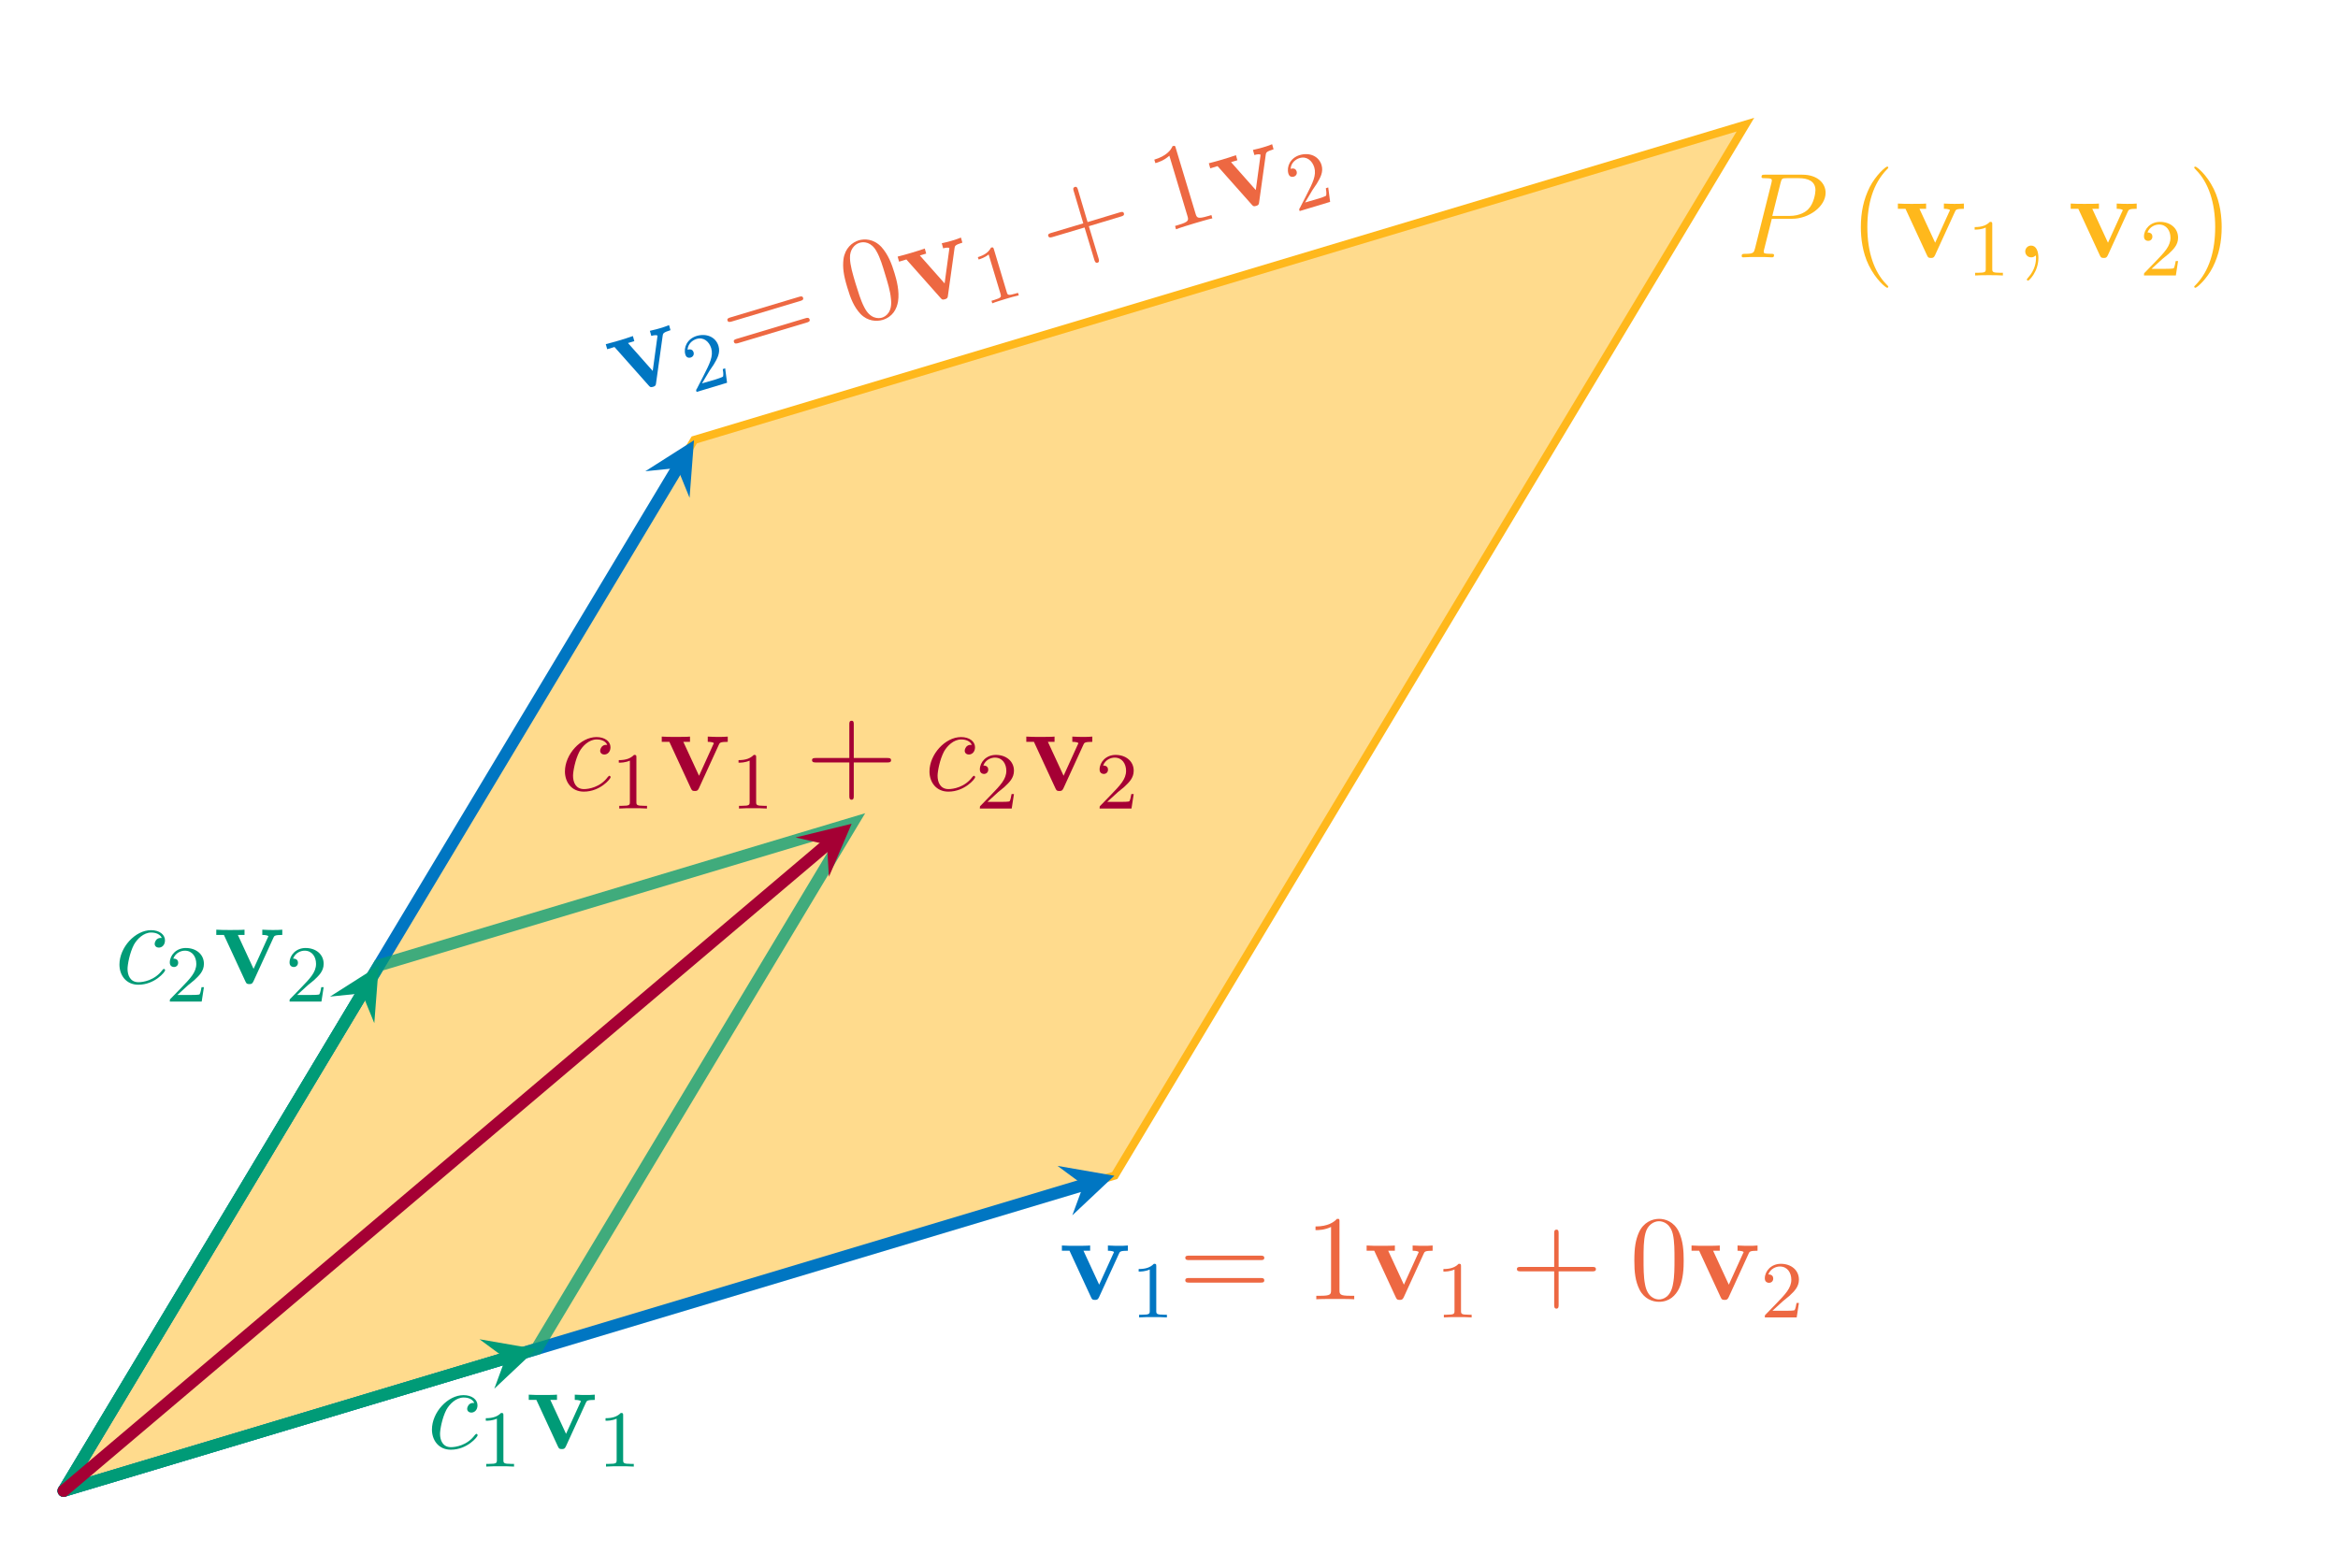 <?xml version="1.0" encoding="UTF-8"?>
<svg xmlns="http://www.w3.org/2000/svg" xmlns:xlink="http://www.w3.org/1999/xlink" width="230.262pt" height="154.504pt" viewBox="0 0 230.262 154.504" version="1.2">
<defs>
<g>
<symbol overflow="visible" id="glyph0-0">
<path style="stroke:none;" d=""/>
</symbol>
<symbol overflow="visible" id="glyph0-1">
<path style="stroke:none;" d="M 5.906 -4.5 C 5.984 -4.688 6.031 -4.781 6.781 -4.781 L 6.781 -5.297 C 6.359 -5.266 6.328 -5.266 5.844 -5.266 C 5.516 -5.266 5.5 -5.266 4.812 -5.297 L 4.812 -4.781 C 5.141 -4.781 5.406 -4.719 5.406 -4.641 C 5.406 -4.625 5.406 -4.609 5.344 -4.5 L 3.953 -1.438 L 2.406 -4.781 L 3.062 -4.781 L 3.062 -5.297 C 2.797 -5.266 1.953 -5.266 1.641 -5.266 C 1.281 -5.266 0.594 -5.266 0.281 -5.297 L 0.281 -4.781 L 1.031 -4.781 L 3.141 -0.219 C 3.25 0 3.266 0.062 3.547 0.062 C 3.734 0.062 3.828 0.031 3.938 -0.203 Z M 5.906 -4.5 "/>
</symbol>
<symbol overflow="visible" id="glyph1-0">
<path style="stroke:none;" d=""/>
</symbol>
<symbol overflow="visible" id="glyph1-1">
<path style="stroke:none;" d="M 2.5 -5.062 C 2.5 -5.266 2.469 -5.281 2.266 -5.281 C 1.938 -4.953 1.516 -4.766 0.766 -4.766 L 0.766 -4.516 C 0.969 -4.516 1.406 -4.516 1.859 -4.719 L 1.859 -0.656 C 1.859 -0.359 1.844 -0.266 1.094 -0.266 L 0.812 -0.266 L 0.812 0 C 1.141 -0.031 1.812 -0.031 2.172 -0.031 C 2.531 -0.031 3.219 -0.031 3.547 0 L 3.547 -0.266 L 3.266 -0.266 C 2.516 -0.266 2.5 -0.359 2.5 -0.656 Z M 2.5 -5.062 "/>
</symbol>
<symbol overflow="visible" id="glyph1-2">
<path style="stroke:none;" d="M 2.234 -1.625 C 2.359 -1.734 2.703 -2 2.828 -2.109 C 3.312 -2.562 3.781 -3 3.781 -3.719 C 3.781 -4.672 3 -5.281 2 -5.281 C 1.047 -5.281 0.422 -4.562 0.422 -3.844 C 0.422 -3.453 0.734 -3.406 0.844 -3.406 C 1.016 -3.406 1.25 -3.531 1.25 -3.828 C 1.25 -4.234 0.859 -4.234 0.766 -4.234 C 0.984 -4.812 1.531 -5.016 1.906 -5.016 C 2.656 -5.016 3.031 -4.391 3.031 -3.719 C 3.031 -2.891 2.453 -2.297 1.516 -1.328 L 0.516 -0.297 C 0.422 -0.219 0.422 -0.203 0.422 0 L 3.562 0 L 3.781 -1.422 L 3.547 -1.422 C 3.516 -1.266 3.453 -0.859 3.359 -0.719 C 3.312 -0.656 2.703 -0.656 2.578 -0.656 L 1.172 -0.656 Z M 2.234 -1.625 "/>
</symbol>
<symbol overflow="visible" id="glyph2-0">
<path style="stroke:none;" d=""/>
</symbol>
<symbol overflow="visible" id="glyph2-1">
<path style="stroke:none;" d="M 8.047 -3.859 C 8.219 -3.859 8.422 -3.859 8.422 -4.078 C 8.422 -4.297 8.219 -4.297 8.047 -4.297 L 1.031 -4.297 C 0.859 -4.297 0.641 -4.297 0.641 -4.094 C 0.641 -3.859 0.844 -3.859 1.031 -3.859 Z M 8.047 -1.641 C 8.219 -1.641 8.422 -1.641 8.422 -1.859 C 8.422 -2.094 8.219 -2.094 8.047 -2.094 L 1.031 -2.094 C 0.859 -2.094 0.641 -2.094 0.641 -1.875 C 0.641 -1.641 0.844 -1.641 1.031 -1.641 Z M 8.047 -1.641 "/>
</symbol>
<symbol overflow="visible" id="glyph2-2">
<path style="stroke:none;" d="M 3.438 -7.641 C 3.438 -7.922 3.438 -7.922 3.188 -7.922 C 2.906 -7.609 2.312 -7.172 1.078 -7.172 L 1.078 -6.812 C 1.359 -6.812 1.953 -6.812 2.609 -7.125 L 2.609 -0.922 C 2.609 -0.484 2.578 -0.344 1.531 -0.344 L 1.156 -0.344 L 1.156 0 C 1.484 -0.031 2.641 -0.031 3.031 -0.031 C 3.422 -0.031 4.562 -0.031 4.891 0 L 4.891 -0.344 L 4.516 -0.344 C 3.469 -0.344 3.438 -0.484 3.438 -0.922 Z M 3.438 -7.641 "/>
</symbol>
<symbol overflow="visible" id="glyph2-3">
<path style="stroke:none;" d="M 4.75 -2.75 L 8.047 -2.75 C 8.219 -2.75 8.422 -2.75 8.422 -2.969 C 8.422 -3.188 8.219 -3.188 8.047 -3.188 L 4.75 -3.188 L 4.75 -6.484 C 4.75 -6.656 4.75 -6.859 4.547 -6.859 C 4.312 -6.859 4.312 -6.672 4.312 -6.484 L 4.312 -3.188 L 1.031 -3.188 C 0.859 -3.188 0.641 -3.188 0.641 -2.984 C 0.641 -2.75 0.844 -2.75 1.031 -2.75 L 4.312 -2.75 L 4.312 0.531 C 4.312 0.703 4.312 0.922 4.531 0.922 C 4.75 0.922 4.75 0.719 4.75 0.531 Z M 4.75 -2.75 "/>
</symbol>
<symbol overflow="visible" id="glyph2-4">
<path style="stroke:none;" d="M 5.344 -3.812 C 5.344 -4.797 5.281 -5.766 4.859 -6.672 C 4.359 -7.672 3.5 -7.922 2.922 -7.922 C 2.234 -7.922 1.391 -7.578 0.938 -6.594 C 0.609 -5.844 0.484 -5.109 0.484 -3.812 C 0.484 -2.656 0.578 -1.781 1 -0.938 C 1.469 -0.031 2.281 0.25 2.906 0.25 C 3.953 0.25 4.547 -0.375 4.891 -1.062 C 5.312 -1.953 5.344 -3.125 5.344 -3.812 Z M 2.906 0.016 C 2.531 0.016 1.75 -0.203 1.531 -1.5 C 1.391 -2.219 1.391 -3.125 1.391 -3.953 C 1.391 -4.938 1.391 -5.812 1.578 -6.516 C 1.781 -7.312 2.391 -7.688 2.906 -7.688 C 3.359 -7.688 4.047 -7.422 4.281 -6.391 C 4.438 -5.703 4.438 -4.766 4.438 -3.953 C 4.438 -3.156 4.438 -2.25 4.297 -1.531 C 4.078 -0.219 3.328 0.016 2.906 0.016 Z M 2.906 0.016 "/>
</symbol>
<symbol overflow="visible" id="glyph2-5">
<path style="stroke:none;" d="M 3.875 2.891 C 3.875 2.859 3.875 2.844 3.672 2.641 C 2.484 1.438 1.812 -0.531 1.812 -2.969 C 1.812 -5.281 2.375 -7.266 3.75 -8.672 C 3.875 -8.781 3.875 -8.812 3.875 -8.844 C 3.875 -8.922 3.812 -8.938 3.766 -8.938 C 3.609 -8.938 2.641 -8.078 2.047 -6.922 C 1.438 -5.703 1.172 -4.438 1.172 -2.969 C 1.172 -1.906 1.328 -0.484 1.953 0.781 C 2.656 2.219 3.641 3 3.766 3 C 3.812 3 3.875 2.969 3.875 2.891 Z M 3.875 2.891 "/>
</symbol>
<symbol overflow="visible" id="glyph2-6">
<path style="stroke:none;" d="M 3.359 -2.969 C 3.359 -3.875 3.25 -5.359 2.578 -6.734 C 1.875 -8.172 0.891 -8.938 0.766 -8.938 C 0.719 -8.938 0.656 -8.922 0.656 -8.844 C 0.656 -8.812 0.656 -8.781 0.859 -8.578 C 2.047 -7.375 2.719 -5.406 2.719 -2.984 C 2.719 -0.672 2.156 1.328 0.781 2.734 C 0.656 2.844 0.656 2.859 0.656 2.891 C 0.656 2.969 0.719 3 0.766 3 C 0.922 3 1.891 2.141 2.484 0.969 C 3.094 -0.25 3.359 -1.531 3.359 -2.969 Z M 3.359 -2.969 "/>
</symbol>
<symbol overflow="visible" id="glyph3-0">
<path style="stroke:none;" d=""/>
</symbol>
<symbol overflow="visible" id="glyph3-1">
<path style="stroke:none;" d="M 4.359 -6.016 C 4.391 -6.203 4.406 -6.312 5.125 -6.531 L 4.984 -7.031 C 4.578 -6.875 4.547 -6.859 4.078 -6.719 C 3.766 -6.625 3.75 -6.625 3.094 -6.469 L 3.234 -5.969 C 3.547 -6.062 3.812 -6.062 3.844 -5.984 C 3.844 -5.984 3.844 -5.969 3.828 -5.844 L 3.375 -2.516 L 0.938 -5.266 L 1.562 -5.453 L 1.422 -5.953 C 1.156 -5.844 0.359 -5.609 0.062 -5.516 C -0.281 -5.422 -0.953 -5.219 -1.25 -5.156 L -1.109 -4.656 L -0.391 -4.875 L 2.953 -1.109 C 3.109 -0.938 3.141 -0.875 3.406 -0.953 C 3.594 -1.016 3.688 -1.062 3.703 -1.312 Z M 4.359 -6.016 "/>
</symbol>
<symbol overflow="visible" id="glyph4-0">
<path style="stroke:none;" d=""/>
</symbol>
<symbol overflow="visible" id="glyph4-1">
<path style="stroke:none;" d="M 1.672 -2.203 C 1.766 -2.328 2.016 -2.703 2.094 -2.828 C 2.438 -3.406 2.766 -3.969 2.562 -4.656 C 2.281 -5.562 1.359 -5.922 0.406 -5.641 C -0.516 -5.359 -0.906 -4.5 -0.703 -3.812 C -0.594 -3.438 -0.281 -3.484 -0.172 -3.516 C -0.016 -3.562 0.188 -3.734 0.109 -4.031 C -0.016 -4.422 -0.391 -4.312 -0.484 -4.281 C -0.453 -4.891 0.031 -5.234 0.391 -5.344 C 1.109 -5.562 1.641 -5.078 1.844 -4.438 C 2.078 -3.641 1.688 -2.906 1.078 -1.703 L 0.422 -0.422 C 0.344 -0.328 0.344 -0.312 0.406 -0.125 L 3.406 -1.031 L 3.219 -2.453 L 2.984 -2.375 C 3.016 -2.234 3.062 -1.828 3.016 -1.656 C 2.984 -1.578 2.406 -1.406 2.281 -1.359 L 0.938 -0.969 Z M 1.672 -2.203 "/>
</symbol>
<symbol overflow="visible" id="glyph4-2">
<path style="stroke:none;" d="M 0.938 -5.562 C 0.875 -5.766 0.844 -5.766 0.656 -5.719 C 0.438 -5.312 0.078 -5 -0.641 -4.781 L -0.562 -4.547 C -0.375 -4.609 0.047 -4.734 0.422 -5.047 L 1.594 -1.156 C 1.672 -0.875 1.688 -0.781 0.969 -0.562 L 0.703 -0.484 L 0.781 -0.234 C 1.078 -0.359 1.719 -0.547 2.062 -0.656 C 2.406 -0.766 3.062 -0.953 3.391 -1.016 L 3.312 -1.266 L 3.047 -1.188 C 2.328 -0.969 2.281 -1.062 2.203 -1.344 Z M 0.938 -5.562 "/>
</symbol>
<symbol overflow="visible" id="glyph5-0">
<path style="stroke:none;" d=""/>
</symbol>
<symbol overflow="visible" id="glyph5-1">
<path style="stroke:none;" d="M 6.594 -6.016 C 6.766 -6.062 6.953 -6.125 6.891 -6.328 C 6.828 -6.531 6.641 -6.469 6.469 -6.422 L -0.25 -4.406 C -0.406 -4.359 -0.625 -4.297 -0.562 -4.109 C -0.5 -3.891 -0.297 -3.953 -0.125 -4 Z M 7.234 -3.891 C 7.406 -3.938 7.594 -4 7.531 -4.203 C 7.453 -4.422 7.266 -4.359 7.094 -4.312 L 0.375 -2.297 C 0.219 -2.25 0 -2.188 0.078 -1.984 C 0.141 -1.766 0.344 -1.828 0.516 -1.875 Z M 7.234 -3.891 "/>
</symbol>
<symbol overflow="visible" id="glyph5-2">
<path style="stroke:none;" d="M 4.031 -5.188 C 3.75 -6.125 3.406 -7.031 2.734 -7.781 C 1.969 -8.594 1.078 -8.594 0.516 -8.438 C -0.141 -8.234 -0.844 -7.672 -1 -6.578 C -1.094 -5.766 -1 -5.031 -0.625 -3.797 C -0.297 -2.688 0.031 -1.875 0.688 -1.172 C 1.391 -0.453 2.266 -0.422 2.859 -0.594 C 3.859 -0.906 4.25 -1.672 4.375 -2.422 C 4.531 -3.406 4.234 -4.531 4.031 -5.188 Z M 2.781 -0.812 C 2.422 -0.719 1.609 -0.688 1.031 -1.875 C 0.688 -2.531 0.438 -3.406 0.188 -4.188 C -0.094 -5.141 -0.344 -5.969 -0.359 -6.688 C -0.391 -7.516 0.094 -8.047 0.578 -8.188 C 1.016 -8.328 1.75 -8.266 2.25 -7.359 C 2.609 -6.75 2.875 -5.844 3.109 -5.062 C 3.344 -4.297 3.609 -3.438 3.672 -2.703 C 3.844 -1.375 3.188 -0.938 2.781 -0.812 Z M 2.781 -0.812 "/>
</symbol>
<symbol overflow="visible" id="glyph5-3">
<path style="stroke:none;" d="M 3.75 -4 L 6.906 -4.953 C 7.078 -5 7.266 -5.062 7.203 -5.266 C 7.141 -5.469 6.953 -5.406 6.781 -5.359 L 3.625 -4.406 L 2.688 -7.562 C 2.641 -7.734 2.578 -7.922 2.391 -7.875 C 2.156 -7.797 2.203 -7.625 2.266 -7.438 L 3.203 -4.281 L 0.062 -3.344 C -0.094 -3.297 -0.312 -3.234 -0.25 -3.047 C -0.188 -2.828 0.016 -2.891 0.188 -2.938 L 3.328 -3.875 L 4.281 -0.719 C 4.328 -0.562 4.391 -0.344 4.609 -0.406 C 4.812 -0.469 4.75 -0.672 4.703 -0.844 Z M 3.75 -4 "/>
</symbol>
<symbol overflow="visible" id="glyph5-4">
<path style="stroke:none;" d="M 1.094 -8.297 C 1.016 -8.578 1.016 -8.578 0.766 -8.516 C 0.594 -8.109 0.156 -7.547 -1.031 -7.188 L -0.922 -6.844 C -0.656 -6.922 -0.078 -7.094 0.453 -7.578 L 2.234 -1.641 C 2.359 -1.219 2.375 -1.062 1.375 -0.766 L 1.016 -0.656 L 1.109 -0.328 C 1.406 -0.453 2.516 -0.797 2.891 -0.906 C 3.266 -1.016 4.359 -1.344 4.688 -1.406 L 4.594 -1.734 L 4.234 -1.625 C 3.234 -1.328 3.156 -1.453 3.031 -1.875 Z M 1.094 -8.297 "/>
</symbol>
<symbol overflow="visible" id="glyph6-0">
<path style="stroke:none;" d=""/>
</symbol>
<symbol overflow="visible" id="glyph6-1">
<path style="stroke:none;" d="M 4.656 -4.484 C 4.438 -4.484 4.328 -4.484 4.156 -4.344 C 4.094 -4.281 3.953 -4.094 3.953 -3.906 C 3.953 -3.672 4.141 -3.531 4.359 -3.531 C 4.656 -3.531 4.969 -3.766 4.969 -4.25 C 4.969 -4.812 4.422 -5.25 3.594 -5.25 C 2.031 -5.25 0.484 -3.547 0.484 -1.859 C 0.484 -0.828 1.125 0.125 2.344 0.125 C 3.953 0.125 4.984 -1.141 4.984 -1.297 C 4.984 -1.375 4.906 -1.438 4.859 -1.438 C 4.828 -1.438 4.812 -1.422 4.703 -1.312 C 3.953 -0.297 2.812 -0.125 2.359 -0.125 C 1.531 -0.125 1.281 -0.828 1.281 -1.438 C 1.281 -1.844 1.484 -3 1.906 -3.812 C 2.219 -4.375 2.859 -5.016 3.609 -5.016 C 3.766 -5.016 4.422 -5 4.656 -4.484 Z M 4.656 -4.484 "/>
</symbol>
<symbol overflow="visible" id="glyph6-2">
<path style="stroke:none;" d="M 3.531 -3.797 L 5.531 -3.797 C 7.172 -3.797 8.828 -5 8.828 -6.359 C 8.828 -7.297 8.031 -8.141 6.531 -8.141 L 2.844 -8.141 C 2.625 -8.141 2.516 -8.141 2.516 -7.922 C 2.516 -7.797 2.625 -7.797 2.797 -7.797 C 3.531 -7.797 3.531 -7.703 3.531 -7.578 C 3.531 -7.547 3.531 -7.469 3.484 -7.297 L 1.875 -0.875 C 1.766 -0.469 1.734 -0.344 0.906 -0.344 C 0.672 -0.344 0.562 -0.344 0.562 -0.125 C 0.562 0 0.672 0 0.734 0 C 0.969 0 1.203 -0.031 1.438 -0.031 L 2.828 -0.031 C 3.047 -0.031 3.297 0 3.531 0 C 3.625 0 3.75 0 3.75 -0.219 C 3.75 -0.344 3.641 -0.344 3.469 -0.344 C 2.75 -0.344 2.734 -0.422 2.734 -0.547 C 2.734 -0.609 2.75 -0.688 2.766 -0.75 Z M 4.391 -7.328 C 4.5 -7.766 4.547 -7.797 5 -7.797 L 6.188 -7.797 C 7.078 -7.797 7.828 -7.516 7.828 -6.609 C 7.828 -6.312 7.672 -5.297 7.125 -4.75 C 6.922 -4.531 6.344 -4.078 5.25 -4.078 L 3.578 -4.078 Z M 4.391 -7.328 "/>
</symbol>
<symbol overflow="visible" id="glyph6-3">
<path style="stroke:none;" d="M 2.328 0.047 C 2.328 -0.641 2.094 -1.156 1.609 -1.156 C 1.234 -1.156 1.031 -0.844 1.031 -0.578 C 1.031 -0.328 1.219 0 1.625 0 C 1.781 0 1.906 -0.047 2.016 -0.156 C 2.031 -0.172 2.047 -0.172 2.062 -0.172 C 2.094 -0.172 2.094 -0.016 2.094 0.047 C 2.094 0.438 2.016 1.219 1.328 1.984 C 1.188 2.141 1.188 2.156 1.188 2.188 C 1.188 2.234 1.25 2.297 1.312 2.297 C 1.406 2.297 2.328 1.422 2.328 0.047 Z M 2.328 0.047 "/>
</symbol>
</g>
<clipPath id="clip1">
  <path d="M 0 1 L 184 1 L 184 154.008 L 0 154.008 Z M 0 1 "/>
</clipPath>
<clipPath id="clip2">
  <path d="M 0 99 L 124 99 L 124 154.008 L 0 154.008 Z M 0 99 "/>
</clipPath>
<clipPath id="clip3">
  <path d="M 0 29 L 84 29 L 84 154.008 L 0 154.008 Z M 0 29 "/>
</clipPath>
<clipPath id="clip4">
  <path d="M 0 64 L 101 64 L 101 154.008 L 0 154.008 Z M 0 64 "/>
</clipPath>
<clipPath id="clip5">
  <path d="M 0 116 L 67 116 L 67 154.008 L 0 154.008 Z M 0 116 "/>
</clipPath>
<clipPath id="clip6">
  <path d="M 0 80 L 53 80 L 53 154.008 L 0 154.008 Z M 0 80 "/>
</clipPath>
<clipPath id="clip7">
  <path d="M 0 66 L 99 66 L 99 154.008 L 0 154.008 Z M 0 66 "/>
</clipPath>
</defs>
<g id="surface1">
<path style=" stroke:none;fill-rule:nonzero;fill:rgb(100%,72.156%,10.979%);fill-opacity:0.5;" d="M 6.25 146.871 L 109.75 115.82 L 171.852 12.32 L 68.348 43.371 L 6.25 146.871 "/>
<g clip-path="url(#clip1)" clip-rule="nonzero">
<path style="fill:none;stroke-width:0.797;stroke-linecap:round;stroke-linejoin:miter;stroke:rgb(100%,72.156%,10.979%);stroke-opacity:1;stroke-miterlimit:10;" d="M 78.914 78.914 L 182.747 110.065 L 245.048 213.897 L 141.211 182.747 L 78.914 78.914 " transform="matrix(0.997,0,0,-0.997,-72.412,225.533)"/>
</g>
<g clip-path="url(#clip2)" clip-rule="nonzero">
<path style="fill:none;stroke-width:1.196;stroke-linecap:round;stroke-linejoin:miter;stroke:rgb(0%,46.274%,76.076%);stroke-opacity:1;stroke-miterlimit:10;" d="M 78.914 78.914 L 179.694 109.148 " transform="matrix(0.997,0,0,-0.997,-72.412,225.533)"/>
</g>
<path style=" stroke:none;fill-rule:nonzero;fill:rgb(0%,46.274%,76.076%);fill-opacity:1;" d="M 109.75 115.82 L 104.148 114.848 L 106.707 116.734 L 105.609 119.719 "/>
<g style="fill:rgb(0%,46.274%,76.076%);fill-opacity:1;">
  <use xlink:href="#glyph0-1" x="104.302" y="127.988"/>
</g>
<g style="fill:rgb(0%,46.274%,76.076%);fill-opacity:1;">
  <use xlink:href="#glyph1-1" x="111.377" y="129.775"/>
</g>
<g style="fill:rgb(92.94%,40.784%,25.882%);fill-opacity:1;">
  <use xlink:href="#glyph2-1" x="116.094" y="127.988"/>
</g>
<g style="fill:rgb(92.94%,40.784%,25.882%);fill-opacity:1;">
  <use xlink:href="#glyph2-2" x="128.483" y="127.988"/>
</g>
<g style="fill:rgb(92.94%,40.784%,25.882%);fill-opacity:1;">
  <use xlink:href="#glyph0-1" x="134.314" y="127.988"/>
</g>
<g style="fill:rgb(92.94%,40.784%,25.882%);fill-opacity:1;">
  <use xlink:href="#glyph1-1" x="141.39" y="129.775"/>
</g>
<g style="fill:rgb(92.94%,40.784%,25.882%);fill-opacity:1;">
  <use xlink:href="#glyph2-3" x="148.755" y="127.988"/>
</g>
<g style="fill:rgb(92.94%,40.784%,25.882%);fill-opacity:1;">
  <use xlink:href="#glyph2-4" x="160.477" y="127.988"/>
</g>
<g style="fill:rgb(92.94%,40.784%,25.882%);fill-opacity:1;">
  <use xlink:href="#glyph0-1" x="166.313" y="127.988"/>
</g>
<g style="fill:rgb(92.94%,40.784%,25.882%);fill-opacity:1;">
  <use xlink:href="#glyph1-2" x="173.389" y="129.775"/>
</g>
<g clip-path="url(#clip3)" clip-rule="nonzero">
<path style="fill:none;stroke-width:1.196;stroke-linecap:round;stroke-linejoin:miter;stroke:rgb(0%,46.274%,76.076%);stroke-opacity:1;stroke-miterlimit:10;" d="M 78.914 78.914 L 139.573 180.011 " transform="matrix(0.997,0,0,-0.997,-72.412,225.533)"/>
</g>
<path style=" stroke:none;fill-rule:nonzero;fill:rgb(0%,46.274%,76.076%);fill-opacity:1;" d="M 68.348 43.371 L 63.555 46.422 L 66.715 46.098 L 67.914 49.039 "/>
<g style="fill:rgb(0%,46.274%,76.076%);fill-opacity:1;">
  <use xlink:href="#glyph3-1" x="60.91" y="39.057"/>
</g>
<g style="fill:rgb(0%,46.274%,76.076%);fill-opacity:1;">
  <use xlink:href="#glyph4-1" x="68.2" y="38.735"/>
</g>
<g style="fill:rgb(92.94%,40.784%,25.882%);fill-opacity:1;">
  <use xlink:href="#glyph5-1" x="72.205" y="35.668"/>
</g>
<g style="fill:rgb(92.94%,40.784%,25.882%);fill-opacity:1;">
  <use xlink:href="#glyph5-2" x="84.071" y="32.108"/>
</g>
<g style="fill:rgb(92.94%,40.784%,25.882%);fill-opacity:1;">
  <use xlink:href="#glyph3-1" x="89.656" y="30.433"/>
</g>
<g style="fill:rgb(92.94%,40.784%,25.882%);fill-opacity:1;">
  <use xlink:href="#glyph4-2" x="96.946" y="30.112"/>
</g>
<g style="fill:rgb(92.94%,40.784%,25.882%);fill-opacity:1;">
  <use xlink:href="#glyph5-3" x="103.487" y="26.283"/>
</g>
<g style="fill:rgb(92.94%,40.784%,25.882%);fill-opacity:1;">
  <use xlink:href="#glyph5-4" x="114.713" y="22.915"/>
</g>
<g style="fill:rgb(92.94%,40.784%,25.882%);fill-opacity:1;">
  <use xlink:href="#glyph3-1" x="120.304" y="21.238"/>
</g>
<g style="fill:rgb(92.94%,40.784%,25.882%);fill-opacity:1;">
  <use xlink:href="#glyph4-1" x="127.594" y="20.917"/>
</g>
<g clip-path="url(#clip4)" clip-rule="nonzero">
<path style="fill:none;stroke-width:1.196;stroke-linecap:round;stroke-linejoin:miter;stroke:rgb(0%,60.782%,46.666%);stroke-opacity:0.75;stroke-miterlimit:10;" d="M 78.914 78.914 L 125.638 92.932 L 156.789 144.848 L 110.065 130.831 L 78.914 78.914 " transform="matrix(0.997,0,0,-0.997,-72.412,225.533)"/>
</g>
<g clip-path="url(#clip5)" clip-rule="nonzero">
<path style="fill:none;stroke-width:1.196;stroke-linecap:round;stroke-linejoin:miter;stroke:rgb(0%,60.782%,46.666%);stroke-opacity:1;stroke-miterlimit:10;" d="M 78.914 78.914 L 122.585 92.015 " transform="matrix(0.997,0,0,-0.997,-72.412,225.533)"/>
</g>
<path style=" stroke:none;fill-rule:nonzero;fill:rgb(0%,60.782%,46.666%);fill-opacity:1;" d="M 52.824 132.898 L 47.223 131.926 L 49.781 133.812 L 48.684 136.797 "/>
<g style="fill:rgb(0%,60.782%,46.666%);fill-opacity:1;">
  <use xlink:href="#glyph6-1" x="42.057" y="142.682"/>
</g>
<g style="fill:rgb(0%,60.782%,46.666%);fill-opacity:1;">
  <use xlink:href="#glyph1-1" x="47.078" y="144.469"/>
</g>
<g style="fill:rgb(0%,60.782%,46.666%);fill-opacity:1;">
  <use xlink:href="#glyph0-1" x="51.795" y="142.682"/>
</g>
<g style="fill:rgb(0%,60.782%,46.666%);fill-opacity:1;">
  <use xlink:href="#glyph1-1" x="58.872" y="144.469"/>
</g>
<g clip-path="url(#clip6)" clip-rule="nonzero">
<path style="fill:none;stroke-width:1.196;stroke-linecap:round;stroke-linejoin:miter;stroke:rgb(0%,60.782%,46.666%);stroke-opacity:1;stroke-miterlimit:10;" d="M 78.914 78.914 L 108.423 128.095 " transform="matrix(0.997,0,0,-0.997,-72.412,225.533)"/>
</g>
<path style=" stroke:none;fill-rule:nonzero;fill:rgb(0%,60.782%,46.666%);fill-opacity:1;" d="M 37.301 95.121 L 32.504 98.172 L 35.664 97.848 L 36.863 100.789 "/>
<g style="fill:rgb(0%,60.782%,46.666%);fill-opacity:1;">
  <use xlink:href="#glyph6-1" x="11.28" y="96.878"/>
</g>
<g style="fill:rgb(0%,60.782%,46.666%);fill-opacity:1;">
  <use xlink:href="#glyph1-2" x="16.302" y="98.665"/>
</g>
<g style="fill:rgb(0%,60.782%,46.666%);fill-opacity:1;">
  <use xlink:href="#glyph0-1" x="21.02" y="96.878"/>
</g>
<g style="fill:rgb(0%,60.782%,46.666%);fill-opacity:1;">
  <use xlink:href="#glyph1-2" x="28.095" y="98.665"/>
</g>
<g clip-path="url(#clip7)" clip-rule="nonzero">
<path style="fill:none;stroke-width:1.196;stroke-linecap:round;stroke-linejoin:miter;stroke:rgb(64.705%,0%,20.392%);stroke-opacity:1;stroke-miterlimit:10;" d="M 78.914 78.914 L 154.355 142.787 " transform="matrix(0.997,0,0,-0.997,-72.412,225.533)"/>
</g>
<path style=" stroke:none;fill-rule:nonzero;fill:rgb(64.705%,0%,20.392%);fill-opacity:1;" d="M 83.875 81.148 L 78.352 82.496 L 81.449 83.203 L 81.637 86.375 "/>
<g style="fill:rgb(64.705%,0%,20.392%);fill-opacity:1;">
  <use xlink:href="#glyph6-1" x="55.155" y="77.857"/>
</g>
<g style="fill:rgb(64.705%,0%,20.392%);fill-opacity:1;">
  <use xlink:href="#glyph1-1" x="60.176" y="79.645"/>
</g>
<g style="fill:rgb(64.705%,0%,20.392%);fill-opacity:1;">
  <use xlink:href="#glyph0-1" x="64.893" y="77.857"/>
</g>
<g style="fill:rgb(64.705%,0%,20.392%);fill-opacity:1;">
  <use xlink:href="#glyph1-1" x="71.97" y="79.645"/>
</g>
<g style="fill:rgb(64.705%,0%,20.392%);fill-opacity:1;">
  <use xlink:href="#glyph2-3" x="79.335" y="77.857"/>
</g>
<g style="fill:rgb(64.705%,0%,20.392%);fill-opacity:1;">
  <use xlink:href="#glyph6-1" x="91.058" y="77.857"/>
</g>
<g style="fill:rgb(64.705%,0%,20.392%);fill-opacity:1;">
  <use xlink:href="#glyph1-2" x="96.08" y="79.645"/>
</g>
<g style="fill:rgb(64.705%,0%,20.392%);fill-opacity:1;">
  <use xlink:href="#glyph0-1" x="100.797" y="77.857"/>
</g>
<g style="fill:rgb(64.705%,0%,20.392%);fill-opacity:1;">
  <use xlink:href="#glyph1-2" x="107.873" y="79.645"/>
</g>
<g style="fill:rgb(100%,72.156%,10.979%);fill-opacity:1;">
  <use xlink:href="#glyph6-2" x="170.97" y="25.349"/>
</g>
<g style="fill:rgb(100%,72.156%,10.979%);fill-opacity:1;">
  <use xlink:href="#glyph2-5" x="182.097" y="25.349"/>
</g>
<g style="fill:rgb(100%,72.156%,10.979%);fill-opacity:1;">
  <use xlink:href="#glyph0-1" x="186.635" y="25.349"/>
</g>
<g style="fill:rgb(100%,72.156%,10.979%);fill-opacity:1;">
  <use xlink:href="#glyph1-1" x="193.711" y="27.136"/>
</g>
<g style="fill:rgb(100%,72.156%,10.979%);fill-opacity:1;">
  <use xlink:href="#glyph6-3" x="198.428" y="25.349"/>
</g>
<g style="fill:rgb(100%,72.156%,10.979%);fill-opacity:1;">
  <use xlink:href="#glyph0-1" x="203.655" y="25.349"/>
</g>
<g style="fill:rgb(100%,72.156%,10.979%);fill-opacity:1;">
  <use xlink:href="#glyph1-2" x="210.731" y="27.136"/>
</g>
<g style="fill:rgb(100%,72.156%,10.979%);fill-opacity:1;">
  <use xlink:href="#glyph2-6" x="215.448" y="25.349"/>
</g>
</g>
</svg>
